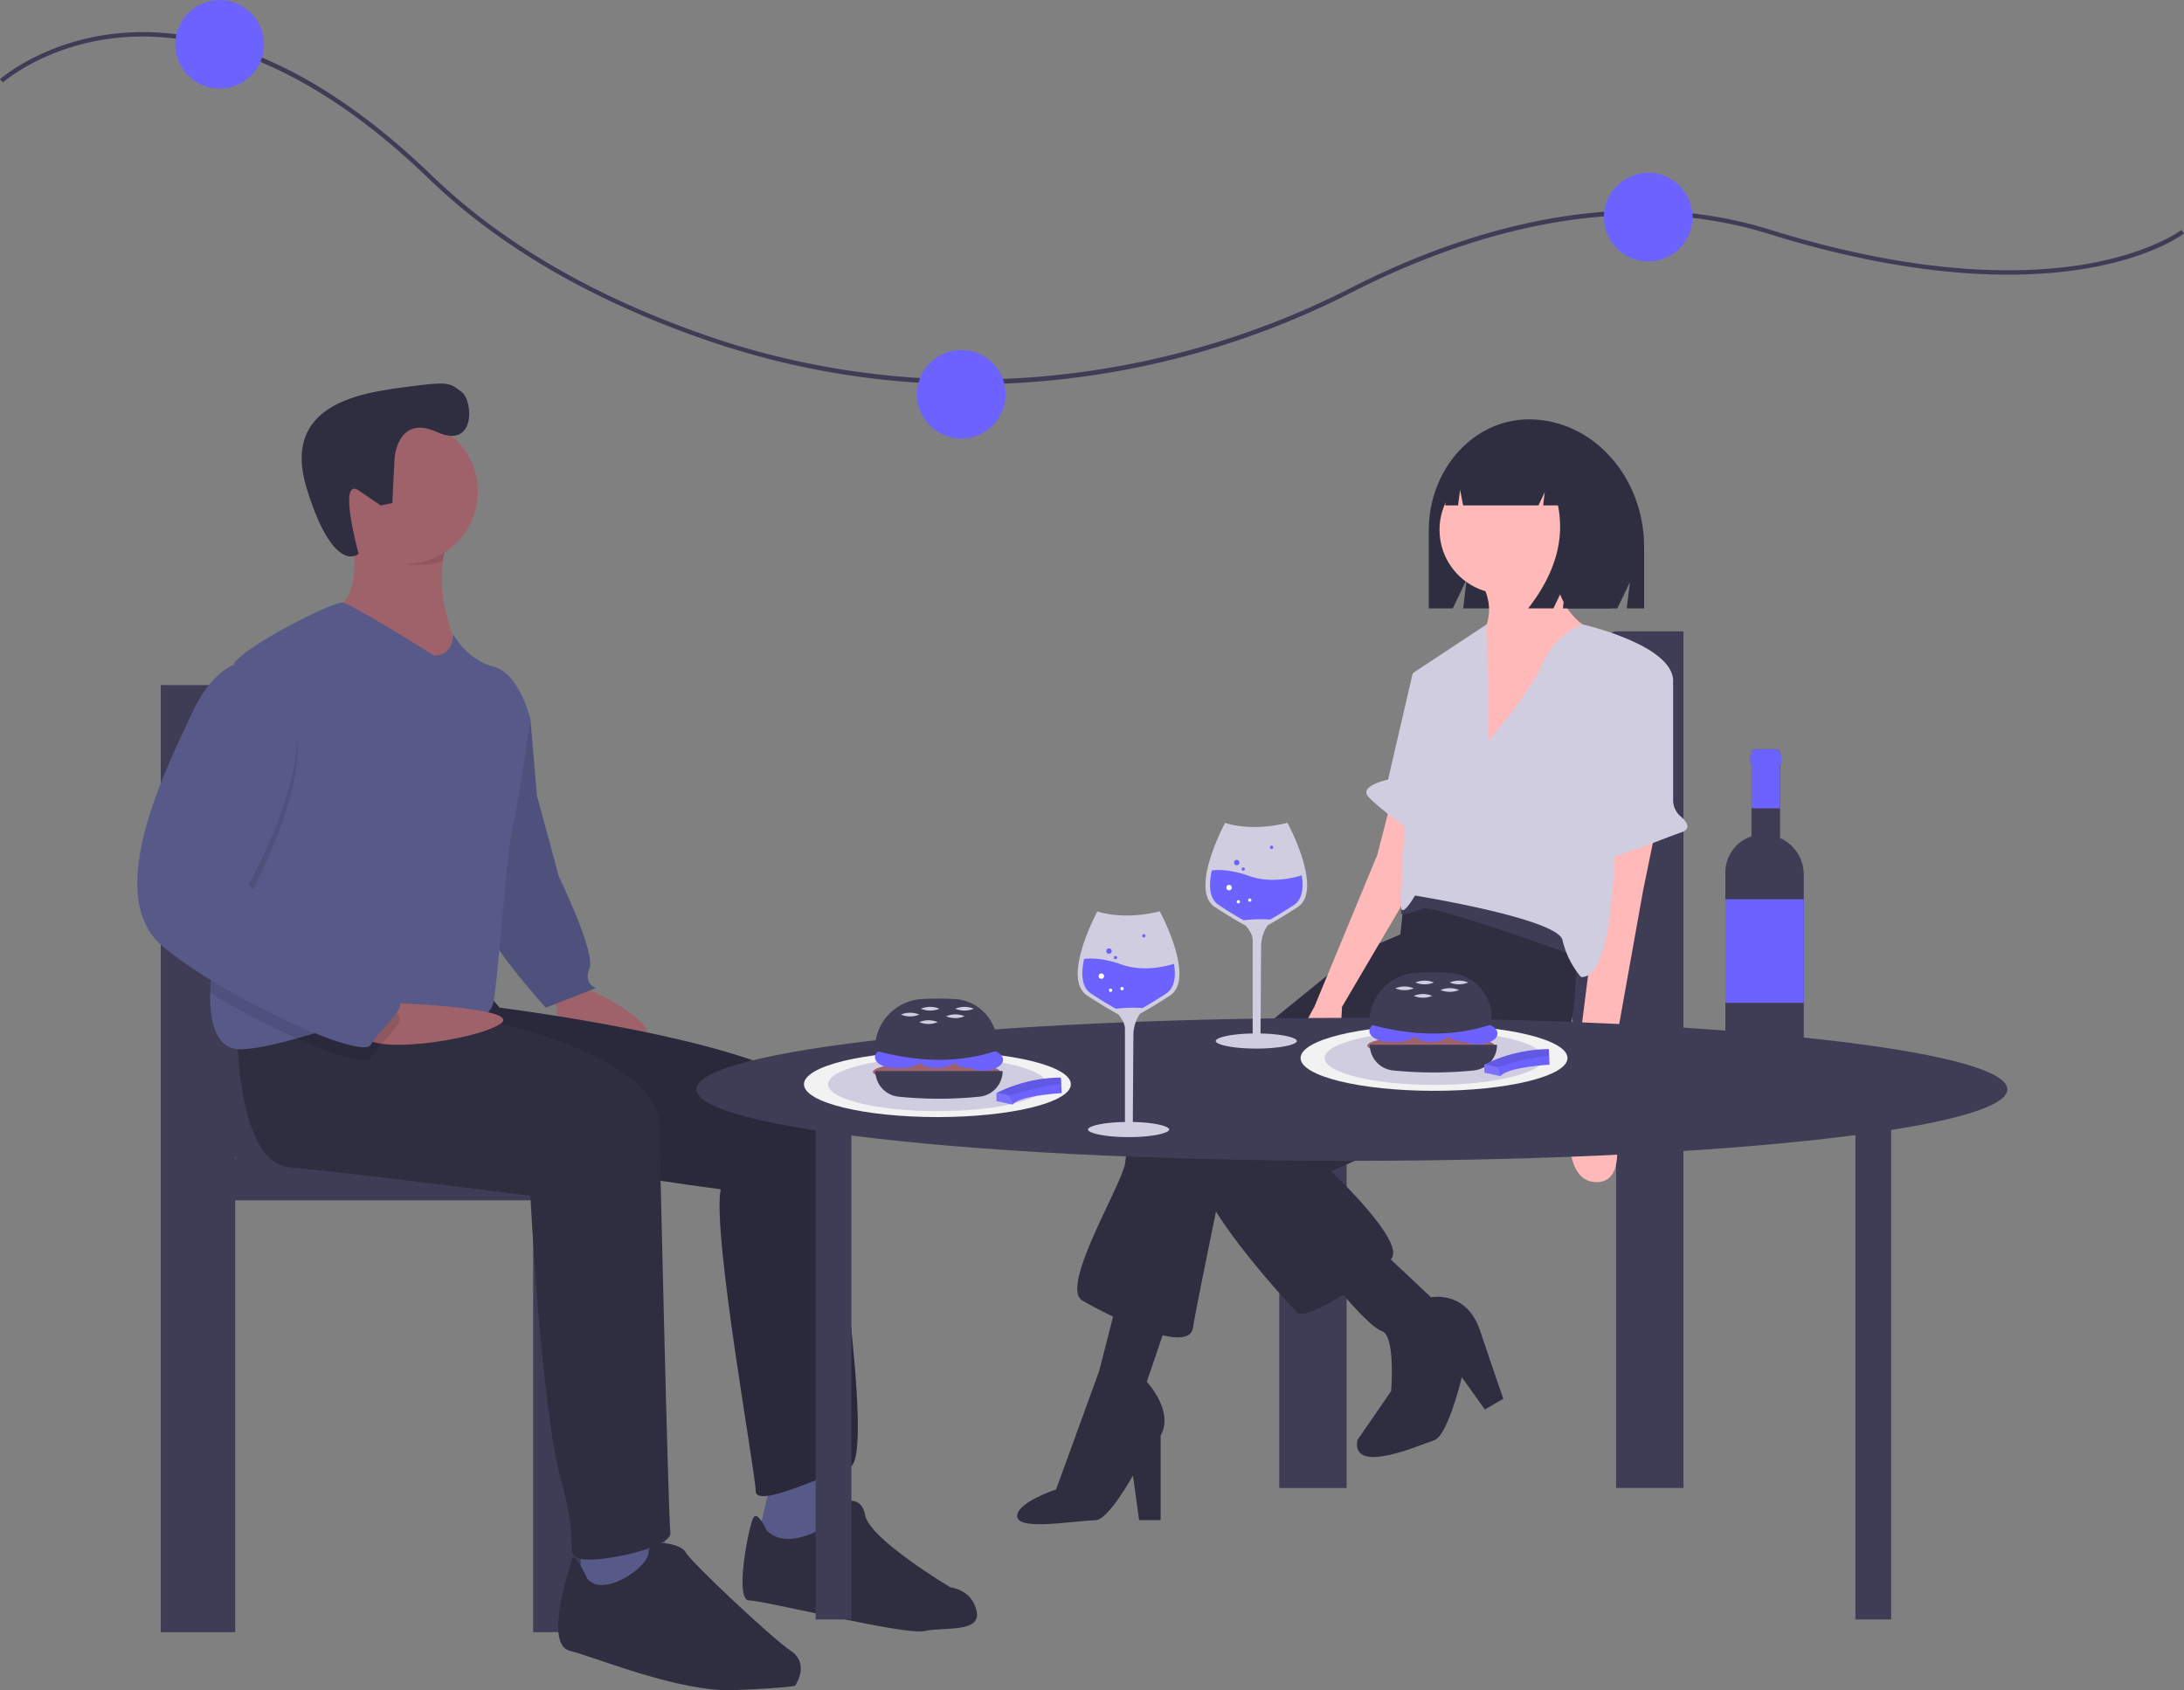 <svg id="fd0d1b37-5b90-41a2-b2fb-759c1923dc4a" data-name="Layer 1" xmlns="http://www.w3.org/2000/svg"  preserveAspectRatio="none" viewBox="0 0 998.282 772.773"><rect x="0" y="0" width="998.282" height="772.773" fill="#808080" stroke="none"/><title>special_event</title><path d="M544.296,239.332a368.021,368.021,0,0,1-120.722-20.265C371.522,201.07,328.879,176.246,296.832,145.285,236.211,86.719,186.511,77.893,155.499,80.8c-33.57,3.147-53.111,20.338-53.304,20.511L100.859,99.822c.197-.177,20.141-17.758,54.323-21.001,20.045-1.901,41.008,1.411,62.307,9.847,26.561,10.52,53.723,29.085,80.733,55.179,31.836,30.757,74.231,55.429,126.006,73.33,95.047,32.861,202.169,24.905,293.899-21.829,30.371-15.475,60.389-26.037,89.218-31.394,36.354-6.757,70.83-5.188,102.479,4.658,69.549,21.637,117.054,20.49,144.658,15.719,29.784-5.148,43.298-15.451,43.431-15.554l1.229,1.579c-.56.435-14.046,10.714-44.319,15.946-27.822,4.81-75.667,5.975-145.592-15.781-70.801-22.024-142.509,2.312-190.195,26.608A383.88,383.88,0,0,1,573.398,238.214Q558.795,239.331,544.296,239.332Z" transform="translate(-100.859 -63.613)" fill="#3f3d56"/><circle cx="439.4" cy="180.268" r="20.268" fill="#6c63ff"/><circle cx="753.4" cy="99.268" r="20.268" fill="#6c63ff"/><circle cx="100.4" cy="20.268" r="20.268" fill="#6c63ff"/><path d="M685.603,548.096v195.827h30.79V565.338H839.555v178.584h30.79V352.269H839.555c-10.203,0-25.864,53.139-25.864,106.535,0,40.247,4.7,74.74,11.384,89.292Zm153.952,0h-.299c.101-.219.2-.45.299-.678Z" transform="translate(-100.859 -63.613)" fill="#3f3d56"/><path d="M799.704,255.342H799.704c-25.274,0-45.762,22.738-45.762,50.786v35.636h10.96l6.345-13.203-1.586,13.203h70.446l5.768-12.003-1.442,12.003h7.932V313.783C852.365,281.507,828.788,255.342,799.704,255.342Z" transform="translate(-100.859 -63.613)" fill="#2f2e41"/><path d="M747.268,488.168l-28.098,11.942-97.64,79.376a28.738,28.738,0,0,0-6.322,15.454c-.702,9.132-30.205,56.898-19.668,63.22s48.469,25.288,50.576,12.644,13.346-66.732,13.346-66.732l94.127-84.293Z" transform="translate(-100.859 -63.613)" fill="#2f2e41"/><path d="M636.985,660.266l-11.942,35.122s12.644,13.346,6.322,24.586v38.634h-9.834l-2.81-20.371s-11.201,20.114-16.859,20.371c-11.86.54-35.346,4.758-36.049-1.564s17.785-12.485,17.785-12.485l19.668-54.088,8.429-33.015Z" transform="translate(-100.859 -63.613)" fill="#2f2e41"/><path d="M820.323,479.036s6.322,61.815-11.942,73.054-99.045,47.064-99.045,47.064,34.42,32.312,27.395,40.039-38.634,28.8-42.849,24.586-51.278-54.791-45.659-70.947,83.591-68.84,83.591-68.84l9.132-33.015,2.81-26.693,29.503-18.966Z" transform="translate(-100.859 -63.613)" fill="#2f2e41"/><circle cx="687.281" cy="242.218" r="29.284" fill="#ffb9b9"/><path d="M810.84,317.825s-1.405,26.693,20.371,35.122-54.088,63.22-54.088,63.22V355.054s9.834-10.537,0-26.693Z" transform="translate(-100.859 -63.613)" fill="#ffb9b9"/><path d="M857.552,443.211l-5.62,27.395L835.074,564.734s14.049,40.039-4.917,39.337-9.834-43.552-9.834-43.552l9.834-77.971V452.343Z" transform="translate(-100.859 -63.613)" fill="#ffb9b9"/><path d="M736.732,429.865l-6.322,24.586-28.8,69.542s-19.668,33.015-3.512,32.312,16.156-32.312,16.156-32.312l33.015-56.196v-31.61Z" transform="translate(-100.859 -63.613)" fill="#ffb9b9"/><path d="M731.815,634.978l23.181,21.776s16.156-3.512,22.478,15.454,10.537,30.908,10.537,30.908l-8.429,4.917L769.044,693.281s-6.322,26.693-12.644,28.8-37.932,16.156-35.122,0l15.454-22.478s2.107-25.288-4.215-27.395-23.181-23.181-23.181-23.181Z" transform="translate(-100.859 -63.613)" fill="#2f2e41"/><path d="M821.436,500.812s-66.03-23.883-70.244-21.776a31.677,31.677,0,0,1-9.894,2.568l.06-9.592s21.776-7.727,33.717-2.81,48.469,26.693,48.469,26.693Z" transform="translate(-100.859 -63.613)" fill="#3f3d56"/><path d="M781.337,402.118s18.966-21.776,24.586-35.122A34.485,34.485,0,0,1,824.154,349.069s42.179,9.498,41.477,26.356-26.693,42.849-26.693,42.849,3.512,93.425-15.454,92.02a40.681,40.681,0,0,1-8.429-16.859c-2.107-9.834-67.435-20.371-67.435-20.371s-5.62,9.834-6.322,5.62,5.62-107.474,5.62-107.474L780.415,349.069Z" transform="translate(-100.859 -63.613)" fill="#d0cde1"/><path d="M860.219,368.639l.47.264a9.691,9.691,0,0,1,4.948,8.453l-.007,52.13a9.768,9.768,0,0,0,3.475,7.434c2.706,2.302,5.215,5.618.037,7.344-8.429,2.81-41.444,16.859-42.147,11.942s-2.107-10.537,0-10.537c1.65,0,11.479-50.371,19.378-71.908A9.693,9.693,0,0,1,860.219,368.639Z" transform="translate(-100.859 -63.613)" fill="#d0cde1"/><path d="M756.4,368.752l-9.834,2.81-11.239,48.469s-13.346,2.81-9.132,7.727,21.776,17.561,21.776,17.561Z" transform="translate(-100.859 -63.613)" fill="#d0cde1"/><path d="M812.714,269.332a24,24,0,0,0-18.937-9.664h-.898c-17.323,0-31.366,15.675-31.366,35.011v0h5.804l.937-7.135,1.374,7.135h34.426l2.884-6.036-.721,6.036h6.772q4.74,23.542-13.622,47.084h11.537l5.768-12.073-1.442,12.073h21.992l4.326-27.768C841.549,293.201,829.466,275.566,812.714,269.332Z" transform="translate(-100.859 -63.613)" fill="#2f2e41"/><path d="M224.394,593.342c7.39-16.09,12.587-54.227,12.587-98.727,0-59.038-17.316-117.792-28.597-117.792H174.34V809.861H208.384V612.406H344.56V809.861h34.044V593.342Zm-16.01-.75c.11.252.22.508.331.75h-.331Z" transform="translate(-100.859 -63.613)" fill="#3f3d56"/><path d="M366.292,514.342s41,17,28,27-40-12-39-15-4-10-4-10Z" transform="translate(-100.859 -63.613)" fill="#9f616a"/><path d="M330.292,380.342l13,12,3,35,10,37s17,35,14,42,3,9,3,9l-23,9s-25-28-25-34S330.292,380.342,330.292,380.342Z" transform="translate(-100.859 -63.613)" fill="#575a88"/><path d="M330.292,380.342l13,12,3,35,10,37s17,35,14,42,3,9,3,9l-23,9s-25-28-25-34S330.292,380.342,330.292,380.342Z" transform="translate(-100.859 -63.613)" opacity="0.1"/><path d="M453.292,740.342s-5,23-6,25,19,9,19,9l24-17s-10-22-10-26Z" transform="translate(-100.859 -63.613)" fill="#575a88"/><path d="M322.292,516.342l7,8s145,18,148,46,24,160,12,164-43,19-43,11-20-118-16-138c0,0-173-22-177-47s4-36,4-36Z" transform="translate(-100.859 -63.613)" fill="#2f2e41"/><path d="M322.292,516.342l7,8s145,18,148,46,24,160,12,164-43,19-43,11-20-118-16-138c0,0-173-22-177-47s4-36,4-36Z" transform="translate(-100.859 -63.613)" opacity="0.1"/><path d="M451.292,763.342s-4-9-6-6-9,38-2,38,71,16,80,14,26,1,24-9-12-11-12-11-37-22-39-33-13-5-13-5v7S462.292,774.342,451.292,763.342Z" transform="translate(-100.859 -63.613)" fill="#2f2e41"/><path d="M261.292,304.342s7,34-8,37,19,23,19,23l22,12,16-16s-14.5-29.5-3.5-51.5S261.292,304.342,261.292,304.342Z" transform="translate(-100.859 -63.613)" fill="#9f616a"/><path d="M310.292,360.342l-16,16-22-12s-34-20-19-23c9.65-1.93,10.19-16.69,9.36-26.97a92.992,92.992,0,0,0-1.36-10.03s56.5-17.5,45.5,4.5a38.361,38.361,0,0,0-3.44,10.76C299.982,339.372,310.292,360.342,310.292,360.342Z" transform="translate(-100.859 -63.613)" fill="#9f616a"/><polygon points="265.433 705.728 265.433 728.728 303.433 728.728 306.433 719.728 302.433 695.728 265.433 705.728" fill="#575a88"/><path d="M209.292,536.342s0,59,24,61,110,13,110,13,5,98,14,130,1,34,9,36,42-5,41-12-5-184-5-184,9-38-111-56Z" transform="translate(-100.859 -63.613)" fill="#2f2e41"/><path d="M369.292,785.342s-6-13-7-9-13,39-1,42,50,19,75,18,28-2,28-2,7-10-2-16-46-41-48-45-17-7-17,0S376.292,794.342,369.292,785.342Z" transform="translate(-100.859 -63.613)" fill="#2f2e41"/><path d="M306.792,308.842a38.361,38.361,0,0,0-3.44,10.76c-4.98,3.01-8.31,2.24-14.56,2.24-9.27,0-13.01-11.85-19-18-.47-5.71-8.5.5-8.5.5S317.792,286.842,306.792,308.842Z" transform="translate(-100.859 -63.613)" opacity="0.1"/><circle cx="185.433" cy="224.728" r="33" fill="#9f616a"/><path d="M343.292,392.342s-5,36-8,49-7,73-9,81-14,10-38,7a45.103,45.103,0,0,0-4.54-.34c-14.78-.47-31.69,5.06-47.34,9.4-9,2.5-17.59,4.6-25.12,4.94-11.4.52-14.74-12.12-14.35-25.8.37-12.73,3.98-26.38,7.35-31.2,6.07-8.68.1-86.61,2.34-112.31v-.01c.34-3.92.87-6.62,1.66-7.68,6-8,45-28,49.37-27.19,4.36.81,41.63,24.19,41.63,24.19,9,0,8.71-9.76,8.71-9.76s6.29,11.76,18.29,14.76S343.292,392.342,343.292,392.342Z" transform="translate(-100.859 -63.613)" fill="#575a88"/><path d="M276.445,521.984s64.416,2.051,53.132,9.704-61.284,14.653-62.284,4.653S276.445,521.984,276.445,521.984Z" transform="translate(-100.859 -63.613)" fill="#9f616a"/><path d="M283.752,529.002c.21,3.84-10.12,12.49-13.46,18.34-1.85,3.24-16.17-1.03-33.88-8.94a347.397,347.397,0,0,1-39.47-20.86c.37-12.73,3.98-26.38,7.35-31.2,6.07-8.68.1-86.61,2.34-112.31v-.01a11.088,11.088,0,0,1,1.66-.68h12c41,19-6,101-6,101s62,51,68,53A1.798,1.798,0,0,1,283.752,529.002Z" transform="translate(-100.859 -63.613)" opacity="0.1"/><path d="M220.292,367.342h-12s-11,3-20,23-42,82-13,106,91,52,95,45,18-18,12-20-68-53-68-53S261.292,386.342,220.292,367.342Z" transform="translate(-100.859 -63.613)" fill="#575a88"/><path d="M281.215,272.986s1.448-20.048,19.314-11.873,16.7-14.357,11.301-18.338-5.228-4.967-24.974-2.303-58.082,7.177-45.686,46.88,23.622,29.49,23.622,29.49-9.853-35.728.13-28.921l9.983,6.807,5.268-1.116Z" transform="translate(-100.859 -63.613)" fill="#2f2e41"/><path d="M1018.394,561.66c0-18.05-134.13-32.682-299.587-32.682s-299.587,14.632-299.587,32.682c0,6.996,20.159,13.477,54.47,18.793V804.052h16.341V582.758c54.954,7.084,137.042,11.584,228.775,11.584,92.491,0,175.182-4.573,230.137-11.759V804.052h16.341v-223.814C998.764,574.963,1018.394,568.562,1018.394,561.66Z" transform="translate(-100.859 -63.613)" fill="#3f3d56"/><ellipse cx="655.481" cy="483.728" rx="61" ry="15" fill="#f2f2f2"/><ellipse cx="655.481" cy="483.728" rx="50" ry="12.295" fill="#d0cde1"/><ellipse cx="428.481" cy="495.728" rx="61" ry="15" fill="#f2f2f2"/><ellipse cx="428.481" cy="495.728" rx="50" ry="12.295" fill="#d0cde1"/><ellipse cx="654.061" cy="478.078" rx="29.08" ry="4.592" fill="#9f616a"/><ellipse cx="638.565" cy="471.381" rx="9.183" ry="4.974" fill="#6c63ff"/><ellipse cx="635.121" cy="471.381" rx="9.183" ry="4.974" fill="#6c63ff"/><ellipse cx="675.298" cy="472.529" rx="9.183" ry="4.974" fill="#6c63ff"/><ellipse cx="654.253" cy="471.381" rx="9.183" ry="4.974" fill="#6c63ff"/><ellipse cx="669.941" cy="471.381" rx="9.183" ry="4.974" fill="#6c63ff"/><path d="M782.662,531.934q-24.895,8.448-55.865,0v-.775A22.82,22.82,0,0,1,748.466,508.354a143.332,143.332,0,0,1,14.774.019A20.62,20.62,0,0,1,782.662,529.01Z" transform="translate(-100.859 -63.613)" fill="#3f3d56"/><path d="M774.513,553.02a183.557,183.557,0,0,1-36.89,0,11.786,11.786,0,0,1-10.635-11.711h58.161A11.786,11.786,0,0,1,774.513,553.02Z" transform="translate(-100.859 -63.613)" fill="#3f3d56"/><path d="M747.076,515.48a10.943,10.943,0,0,1-8.418,0,10.943,10.943,0,0,1,8.418,0Z" transform="translate(-100.859 -63.613)" fill="#d0cde1"/><path d="M755.494,518.924a10.943,10.943,0,0,1-8.418,0,10.943,10.943,0,0,1,8.418,0Z" transform="translate(-100.859 -63.613)" fill="#d0cde1"/><path d="M756.26,512.802a10.943,10.943,0,0,1-8.418,0,10.943,10.943,0,0,1,8.418,0Z" transform="translate(-100.859 -63.613)" fill="#d0cde1"/><path d="M771.948,512.802a10.943,10.943,0,0,1-8.418,0,10.943,10.943,0,0,1,8.418,0Z" transform="translate(-100.859 -63.613)" fill="#d0cde1"/><path d="M767.739,516.246a10.943,10.943,0,0,1-8.418,0,10.943,10.943,0,0,1,8.418,0Z" transform="translate(-100.859 -63.613)" fill="#d0cde1"/><ellipse cx="428.061" cy="490.078" rx="29.08" ry="4.592" fill="#9f616a"/><ellipse cx="412.565" cy="483.381" rx="9.183" ry="4.974" fill="#6c63ff"/><ellipse cx="409.121" cy="483.381" rx="9.183" ry="4.974" fill="#6c63ff"/><ellipse cx="449.298" cy="484.529" rx="9.183" ry="4.974" fill="#6c63ff"/><ellipse cx="428.253" cy="483.381" rx="9.183" ry="4.974" fill="#6c63ff"/><ellipse cx="443.941" cy="483.381" rx="9.183" ry="4.974" fill="#6c63ff"/><path d="M556.662,543.934q-24.895,8.448-55.865,0v-.775A22.82,22.82,0,0,1,522.466,520.354a143.332,143.332,0,0,1,14.774.019A20.62,20.62,0,0,1,556.662,541.01Z" transform="translate(-100.859 -63.613)" fill="#3f3d56"/><path d="M548.513,565.02a183.557,183.557,0,0,1-36.89,0,11.786,11.786,0,0,1-10.635-11.711h58.161A11.786,11.786,0,0,1,548.513,565.02Z" transform="translate(-100.859 -63.613)" fill="#3f3d56"/><path d="M521.076,527.48a10.943,10.943,0,0,1-8.418,0,10.943,10.943,0,0,1,8.418,0Z" transform="translate(-100.859 -63.613)" fill="#d0cde1"/><path d="M529.494,530.924a10.943,10.943,0,0,1-8.418,0,10.943,10.943,0,0,1,8.418,0Z" transform="translate(-100.859 -63.613)" fill="#d0cde1"/><path d="M530.26,524.802a10.943,10.943,0,0,1-8.418,0,10.943,10.943,0,0,1,8.418,0Z" transform="translate(-100.859 -63.613)" fill="#d0cde1"/><path d="M545.948,524.802a10.943,10.943,0,0,1-8.418,0,10.943,10.943,0,0,1,8.418,0Z" transform="translate(-100.859 -63.613)" fill="#d0cde1"/><path d="M541.739,528.246a10.943,10.943,0,0,1-8.418,0,10.943,10.943,0,0,1,8.418,0Z" transform="translate(-100.859 -63.613)" fill="#d0cde1"/><path d="M808.817,543.277l.141,3.097.179,4.017s-18.452,1.043-22.169,4.971a2.264,2.264,0,0,0-.237.273L779.34,554.018l-.018-3.641s.102-.057.3-.164c.045-.023.102-.053.159-.084A67.27,67.27,0,0,1,808.817,543.277Z" transform="translate(-100.859 -63.613)" fill="#6c63ff"/><path d="M808.817,543.277l.141,3.097c-8.182.253-23.667,5.13-23.667,5.13l-5.669-1.292A67.083,67.083,0,0,1,808.817,543.277Z" transform="translate(-100.859 -63.613)" opacity="0.1"/><path d="M779.78,550.13l5.51,1.376,1.678,3.858a2.264,2.264,0,0,0-.237.273L779.34,554.018l-.018-3.641s.102-.057.3-.164C779.667,550.19,779.724,550.16,779.78,550.13Z" transform="translate(-100.859 -63.613)" fill="#fff" opacity="0.1"/><path d="M585.817,556.277l.141,3.097.179,4.017s-18.452,1.043-22.169,4.971a2.264,2.264,0,0,0-.237.273L556.34,567.018l-.018-3.641s.102-.057.3-.164c.045-.023.102-.053.159-.084A67.27,67.27,0,0,1,585.817,556.277Z" transform="translate(-100.859 -63.613)" fill="#6c63ff"/><path d="M585.817,556.277l.141,3.097c-8.182.253-23.667,5.13-23.667,5.13l-5.669-1.292A67.083,67.083,0,0,1,585.817,556.277Z" transform="translate(-100.859 -63.613)" opacity="0.1"/><path d="M556.78,563.13l5.51,1.376,1.678,3.858a2.264,2.264,0,0,0-.237.273L556.34,567.018l-.018-3.641s.102-.057.3-.164C556.667,563.19,556.724,563.16,556.78,563.13Z" transform="translate(-100.859 -63.613)" fill="#fff" opacity="0.1"/><path d="M919.945,450.497a18.457,18.457,0,0,0-5.448-3.764V407.877a1.718,1.718,0,0,0-1.718-1.718h-9.619a1.718,1.718,0,0,0-1.718,1.718V445.988a17.438,17.438,0,0,0-11.948,16.546v83.352a7.638,7.638,0,0,0,7.638,7.638h20.605a7.603,7.603,0,0,0,7.603-7.603V463.517A18.355,18.355,0,0,0,919.945,450.497Z" transform="translate(-100.859 -63.613)" fill="#3f3d56"/><rect x="788.636" y="411.139" width="35.846" height="47.351" fill="#6c63ff"/><path d="M915.272,408.815h-.774v-.937a1.718,1.718,0,0,0-1.718-1.718h-9.619a1.718,1.718,0,0,0-1.718,1.718v.937h-.774v3.983h.774v20.357h13.055v-20.357h.774Z" transform="translate(-100.859 -63.613)" fill="#6c63ff"/><path d="M632.934,484.223c-.949-2.025-1.697-3.457-1.96-3.95-16.09,3.971-26.825.615-28.518.022-.828,1.563-5.996,11.557-8.085,21.138-1.887,8.642-.792,14.436,3.256,17.22l.12.085.026.018c4.468,2.944,8.73,5.551,12.666,7.749q.796.443,1.5.823l.05.027.035.045a23.965,23.965,0,0,1,1.507,2.126A8.361,8.361,0,0,1,615.06,533.66v42.924l-.271.006c-10.263.209-16.616,1.949-16.616,3.441,0,1.637,7.618,3.461,18.548,3.461s18.548-1.824,18.548-3.461c0-1.47-6.245-3.2-16.334-3.433l-.272-.006.254-39.705a17.51,17.51,0,0,1,1.826-7.747c.204-.405.423-.798.651-1.169.183-.298.377-.59.577-.865l.037-.051.055-.03q.758-.414,1.61-.897l.067-.036c3.726-2.104,7.74-4.571,11.932-7.335,3.743-2.468,5.047-7.455,3.874-14.824C638.427,496.906,635.333,489.336,632.934,484.223Z" transform="translate(-100.859 -63.613)" fill="#d0cde1"/><path d="M633.896,517.857c-4.396,2.897-8.025,5.07-10.8,6.636H623.093a63.202,63.202,0,0,0-12.142.341c-2.845-1.588-6.683-3.865-11.405-6.977-.045-.03-.09-.06-.134-.092v-.002c-4.331-2.979-4.438-9.289-3.029-15.741,3.584-.398,9.299-.224,16.978,2.519,9.093,3.248,18.611,1.411,24.126-.259C638.393,509.974,637.841,515.256,633.896,517.857Z" transform="translate(-100.859 -63.613)" fill="#6c63ff"/><circle cx="506.902" cy="434.829" r="1.245" fill="#6c63ff"/><circle cx="503.417" cy="446.278" r="1.245" fill="#fff"/><circle cx="509.888" cy="437.815" r="0.747" fill="#6c63ff"/><circle cx="512.875" cy="452.003" r="0.747" fill="#fff"/><circle cx="507.648" cy="452.75" r="0.747" fill="#fff"/><circle cx="522.831" cy="427.859" r="0.747" fill="#6c63ff"/><path d="M691.312,443.758c-.949-2.025-1.697-3.457-1.96-3.95-16.09,3.971-26.825.615-28.518.022-.828,1.563-5.996,11.557-8.085,21.138-1.887,8.642-.792,14.436,3.256,17.22l.12.085.026.018c4.468,2.944,8.73,5.551,12.666,7.749q.796.443,1.5.823l.05.027.035.045a23.965,23.965,0,0,1,1.507,2.126,8.361,8.361,0,0,1,1.529,4.133v42.924l-.271.006c-10.263.209-16.616,1.949-16.616,3.441,0,1.637,7.618,3.461,18.548,3.461s18.548-1.824,18.548-3.461c0-1.47-6.245-3.2-16.334-3.433l-.272-.006.254-39.705a17.51,17.51,0,0,1,1.826-7.747c.204-.405.423-.798.651-1.169.183-.298.377-.59.577-.865l.037-.051.055-.03q.758-.414,1.61-.897l.067-.036c3.726-2.104,7.74-4.571,11.932-7.335,3.743-2.468,5.047-7.455,3.874-14.824C696.805,456.441,693.711,448.871,691.312,443.758Z" transform="translate(-100.859 -63.613)" fill="#d0cde1"/><path d="M692.274,477.391c-4.396,2.897-8.025,5.07-10.8,6.636h-.002a63.202,63.202,0,0,0-12.142.341c-2.845-1.588-6.683-3.865-11.405-6.977-.045-.03-.09-.06-.134-.092v-.002c-4.331-2.979-4.438-9.289-3.029-15.741,3.584-.398,9.299-.224,16.978,2.519,9.093,3.248,18.611,1.411,24.126-.259C696.772,469.508,696.219,474.79,692.274,477.391Z" transform="translate(-100.859 -63.613)" fill="#6c63ff"/><circle cx="565.28" cy="394.363" r="1.245" fill="#6c63ff"/><circle cx="561.795" cy="405.813" r="1.245" fill="#fff"/><circle cx="568.267" cy="397.35" r="0.747" fill="#6c63ff"/><circle cx="571.254" cy="411.537" r="0.747" fill="#fff"/><circle cx="566.027" cy="412.284" r="0.747" fill="#fff"/><circle cx="581.21" cy="387.394" r="0.747" fill="#6c63ff"/></svg>